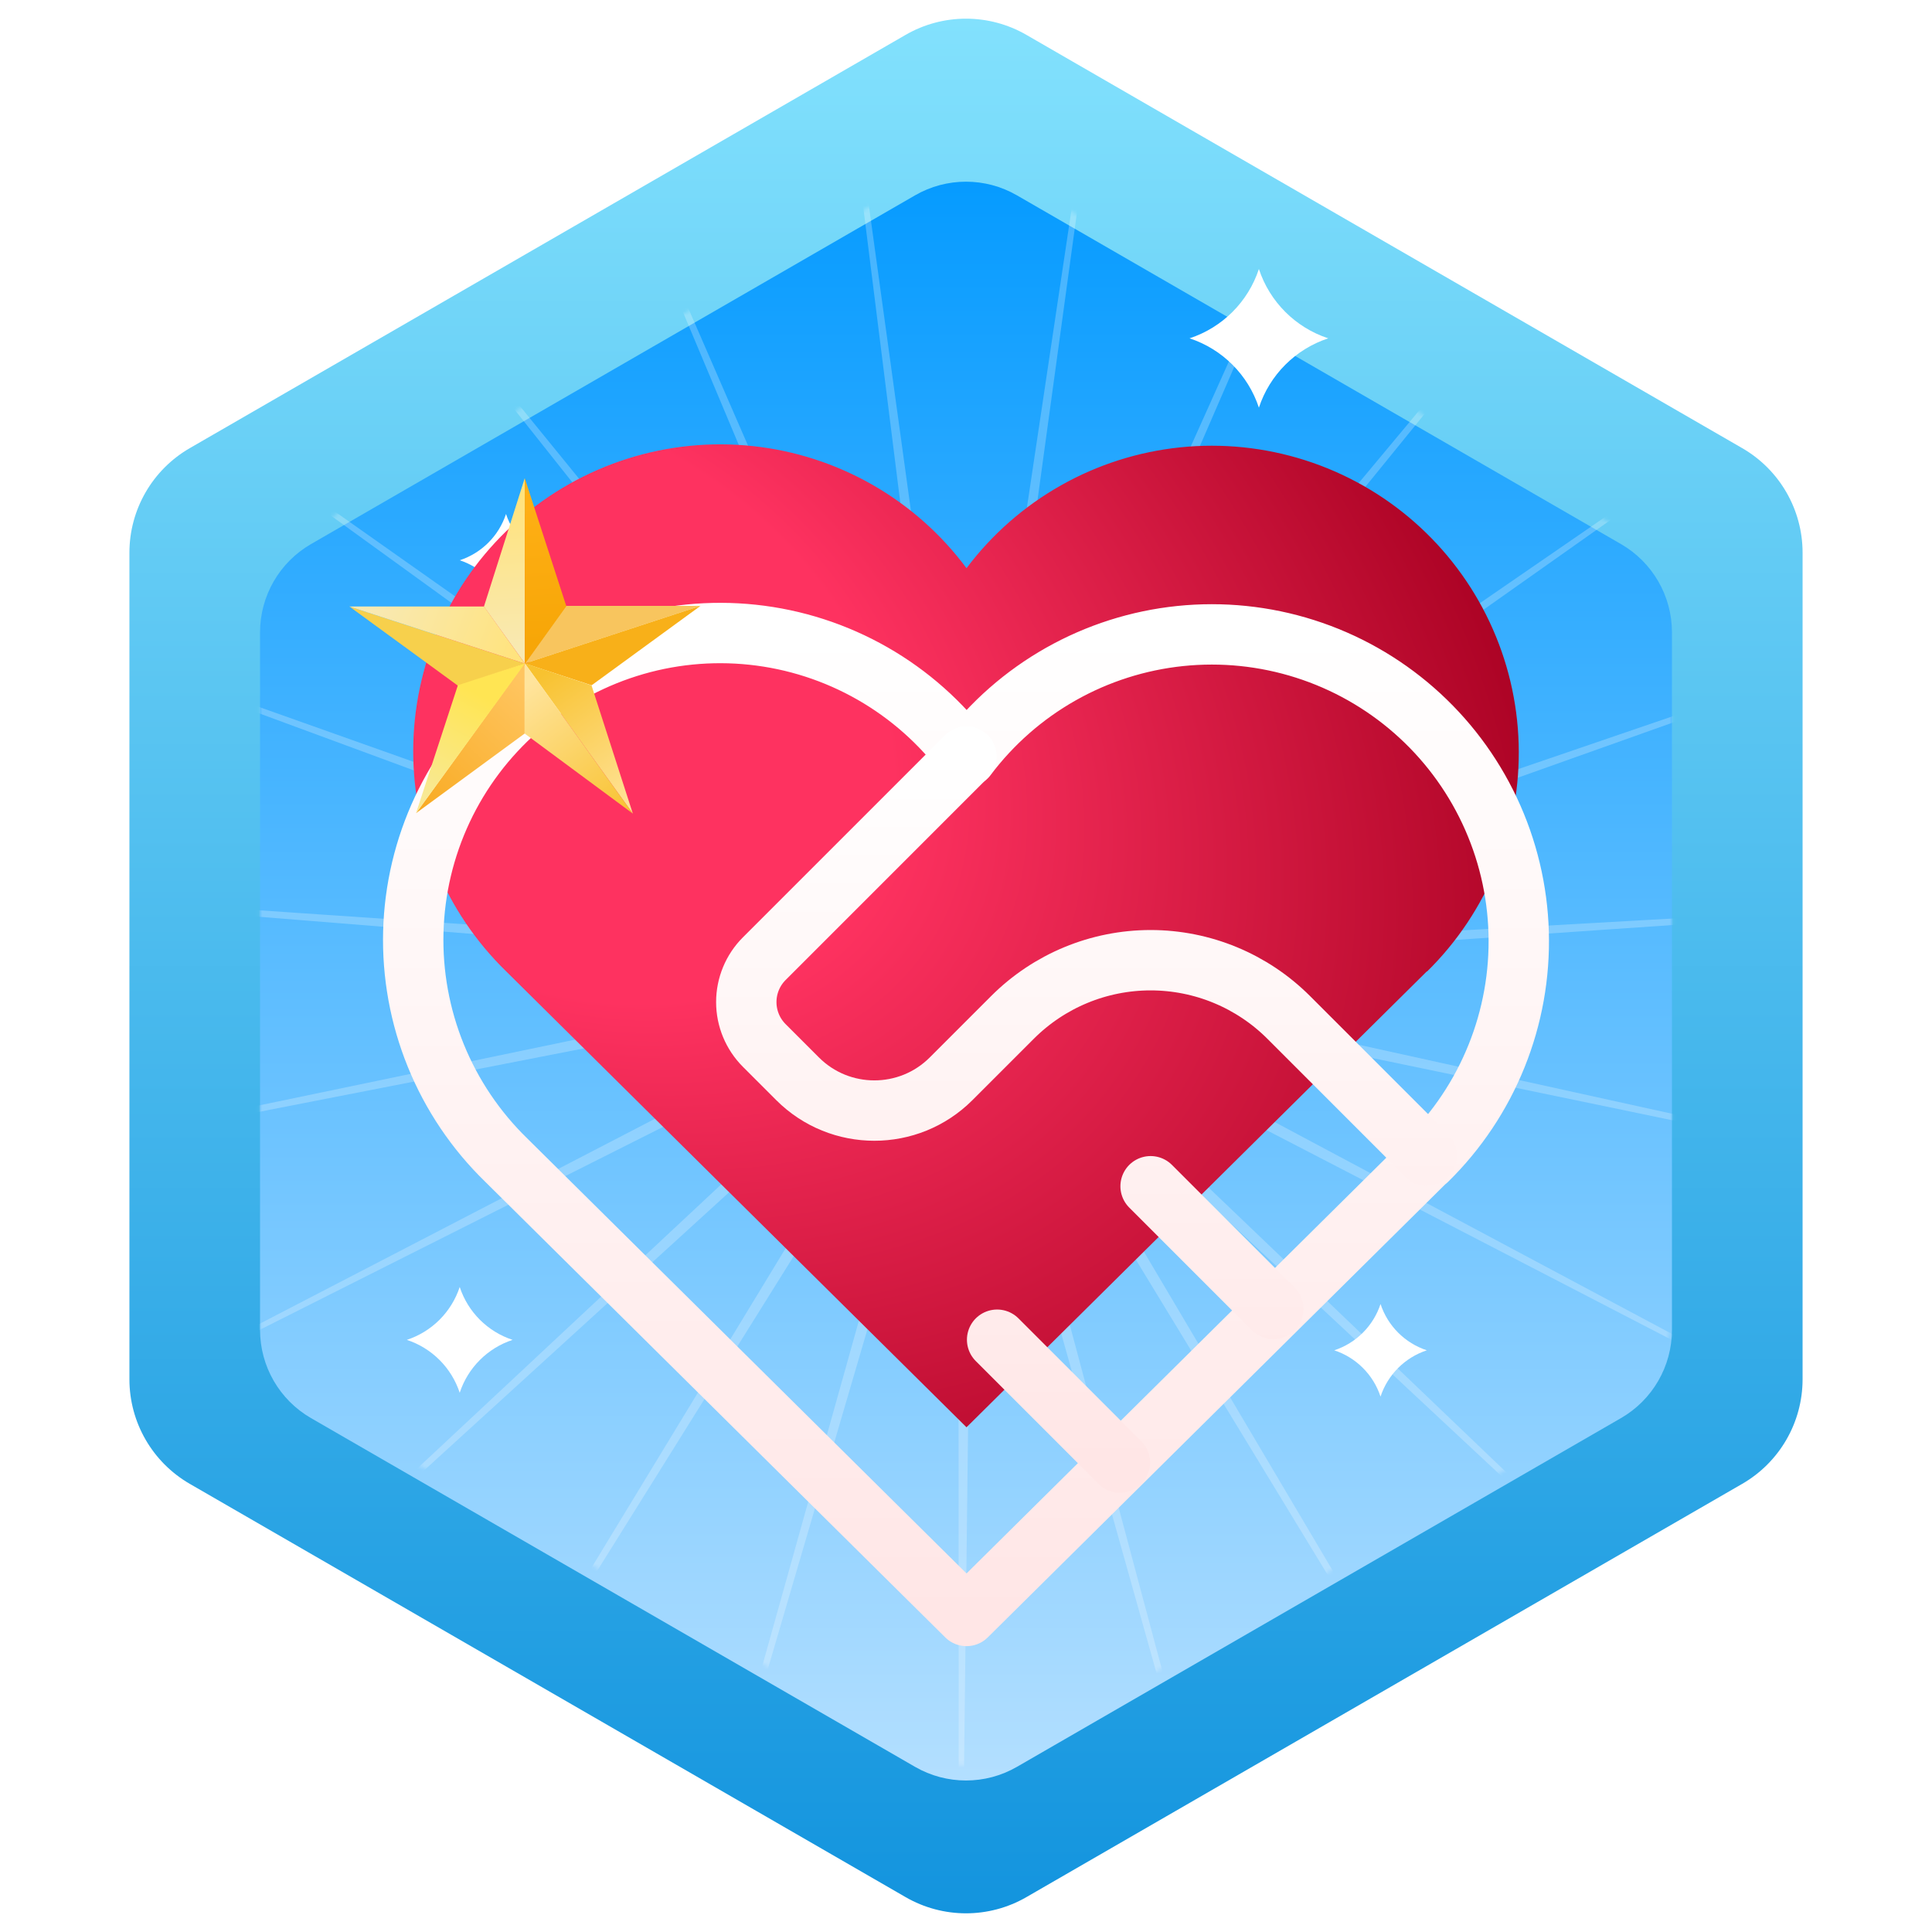 <svg width="512" height="512" viewBox="0 0 512 512" fill="none" xmlns="http://www.w3.org/2000/svg">
<path d="M240 9.237C249.9 3.521 262.099 3.521 272 9.237L461.702 118.762C471.603 124.478 477.702 135.042 477.702 146.475L477.702 365.524C477.702 376.957 471.603 387.521 461.702 393.237L272 502.762C262.099 508.478 249.9 508.478 240 502.762L50.297 393.237C40.396 387.521 34.297 376.957 34.297 365.524L34.297 146.475C34.297 135.042 40.396 124.478 50.297 118.762L240 9.237Z" fill="url(#paint0_linear_261_238)"/>
<g filter="url(#filter0_d_261_238)">
<path d="M242.498 47.767C250.853 42.943 261.147 42.943 269.501 47.767L429.584 140.19C437.939 145.014 443.085 153.928 443.085 163.576V348.423C443.085 358.07 437.939 366.985 429.584 371.808L269.501 464.232C261.147 469.056 250.853 469.056 242.498 464.232L82.416 371.808C74.061 366.985 68.914 358.07 68.914 348.423V163.576C68.914 153.928 74.061 145.014 82.416 140.19L242.498 47.767Z" fill="url(#paint1_linear_261_238)"/>
</g>
<mask id="mask0_261_238" style="mask-type:alpha" maskUnits="userSpaceOnUse" x="68" y="44" width="376" height="424">
<path d="M242.498 47.766C250.853 42.943 261.147 42.943 269.501 47.766L429.584 140.19C437.939 145.013 443.085 153.928 443.085 163.575V348.422C443.085 358.07 437.939 366.984 429.584 371.808L269.501 464.232C261.147 469.055 250.853 469.055 242.498 464.232L82.416 371.808C74.061 366.984 68.914 358.07 68.914 348.422V163.575C68.914 153.928 74.061 145.013 82.416 140.19L242.498 47.766Z" fill="url(#paint2_linear_261_238)"/>
</mask>
<g mask="url(#mask0_261_238)">
<path d="M464.544 2.671L266.367 246.428L525.158 68.329L268.565 249.58L565.809 147.906L269.831 253.208L583.484 235.5L270.071 257.043L576.87 324.615L269.267 260.801L546.459 408.64L267.48 264.202L494.506 481.344L264.841 266.995L424.864 537.336L261.546 268.972L342.698 572.462L257.84 269.988L254.103 584.118L253.998 269.966L165.648 571.438L250.304 268.907L83.894 535.364L247.033 266.892L14.904 478.571L244.426 264.069L-36.205 405.27L242.678 260.647L-65.642 320.899L241.918 256.88L-71.225 231.714L242.203 253.048L-52.538 144.331L243.51 249.435L-10.969 65.229L245.744 246.309L50.4 0.276L248.739 243.901L127.018 -45.712L252.272 242.391L213.201 -69.322L256.082 241.89L302.559 -68.806L259.885 242.435L388.463 -44.2L263.401 243.986L464.544 2.671Z" fill="white" fill-opacity="0.24"/>
</g>
<path d="M365.855 345.576C367.765 351.382 372.319 355.936 378.125 357.846C372.319 359.755 367.765 364.309 365.855 370.115C363.946 364.309 359.392 359.755 353.586 357.846C359.392 355.936 363.946 351.382 365.855 345.576Z" fill="white"/>
<path d="M333.621 71.286C336.481 79.982 343.301 86.802 351.996 89.661C343.301 92.521 336.481 99.341 333.621 108.036C330.761 99.341 323.941 92.521 315.246 89.661C323.941 86.802 330.761 79.982 333.621 71.286Z" fill="white"/>
<path d="M121.828 341.065C124.009 347.697 129.21 352.898 135.842 355.079C129.21 357.26 124.009 362.461 121.828 369.092C119.647 362.461 114.446 357.26 107.814 355.079C114.446 352.898 119.647 347.697 121.828 341.065Z" fill="white"/>
<path d="M134.099 136.208C136.009 142.014 140.563 146.568 146.369 148.477C140.563 150.387 136.009 154.941 134.099 160.747C132.19 154.941 127.636 150.387 121.83 148.477C127.636 146.568 132.19 142.014 134.099 136.208Z" fill="white"/>
<g filter="url(#filter1_d_261_238)">
<g filter="url(#filter2_i_261_238)">
<path d="M378.151 265.398L256.135 386.243L134.119 265.398C126.071 257.566 119.731 248.153 115.5 237.751C111.268 227.349 109.236 216.184 109.532 204.958C109.828 193.732 112.445 182.689 117.218 172.525C121.991 162.36 128.817 153.294 137.266 145.896C145.716 138.499 155.605 132.932 166.312 129.545C177.018 126.157 188.31 125.024 199.477 126.215C210.643 127.406 221.442 130.896 231.193 136.466C240.944 142.035 249.436 149.564 256.135 158.577C262.863 149.629 271.365 142.167 281.109 136.656C290.854 131.146 301.631 127.706 312.766 126.552C323.901 125.398 335.154 126.555 345.821 129.95C356.489 133.345 366.341 138.906 374.76 146.283C383.18 153.661 389.986 162.697 394.752 172.826C399.519 182.956 402.144 193.96 402.462 205.15C402.78 216.34 400.785 227.475 396.602 237.859C392.419 248.243 386.138 257.651 378.151 265.496" fill="url(#paint3_radial_261_238)"/>
</g>
<path d="M378.151 265.398L256.135 386.243L134.119 265.398C126.071 257.566 119.731 248.153 115.5 237.751C111.268 227.349 109.236 216.184 109.532 204.958C109.828 193.732 112.445 182.689 117.218 172.525C121.991 162.36 128.817 153.294 137.266 145.896C145.716 138.499 155.605 132.932 166.312 129.545C177.018 126.157 188.31 125.024 199.477 126.215C210.643 127.406 221.442 130.896 231.193 136.466C240.944 142.035 249.436 149.564 256.135 158.577C262.863 149.629 271.365 142.167 281.109 136.656C290.854 131.146 301.631 127.706 312.766 126.552C323.901 125.398 335.154 126.555 345.821 129.95C356.489 133.345 366.341 138.906 374.76 146.283C383.18 153.661 389.986 162.697 394.752 172.827C399.519 182.956 402.144 193.96 402.462 205.15C402.78 216.34 400.785 227.475 396.602 237.859C392.419 248.243 386.138 257.651 378.151 265.496" stroke="url(#paint4_linear_261_238)" stroke-width="16" stroke-linecap="round" stroke-linejoin="round"/>
<path d="M256.112 158.484L202.539 212.057C199.489 215.108 197.775 219.246 197.775 223.56C197.775 227.873 199.489 232.011 202.539 235.062L211.373 243.896C222.598 255.121 240.819 255.121 252.045 243.896L268.314 227.627C278.022 217.919 291.189 212.465 304.919 212.465C318.648 212.465 331.815 217.919 341.523 227.627L378.128 264.232M264.246 313.038L296.784 345.576M304.919 272.366L337.456 304.904" stroke="url(#paint5_linear_261_238)" stroke-width="16" stroke-linecap="round" stroke-linejoin="round"/>
</g>
<g filter="url(#filter3_d_261_238)">
<path d="M180.627 135.57H144.926L134.063 150.839L180.627 135.57Z" fill="#F8C55E"/>
<path d="M180.628 135.57L151.785 156.609L134.074 150.829L180.628 135.57Z" fill="#F8B019"/>
<path d="M134.064 101.729L123.248 135.752L134.064 150.802L134.064 101.729Z" fill="url(#paint6_linear_261_238)"/>
<path d="M134.068 101.73L145.085 135.652L134.073 150.981L134.068 101.73Z" fill="url(#paint7_linear_261_238)"/>
<path d="M87.584 135.725L116.426 156.766L133.976 150.842L87.584 135.725Z" fill="#F7D04C"/>
<path d="M87.569 135.726L123.27 135.728L134.11 150.878L87.569 135.726Z" fill="url(#paint8_linear_261_238)"/>
<path d="M105.255 190.505L134.044 169.393L134.04 150.656L105.255 190.505Z" fill="url(#paint9_linear_261_238)"/>
<path d="M105.248 190.502L116.34 156.604L134.176 150.728L105.248 190.502Z" fill="url(#paint10_linear_261_238)"/>
<path d="M162.708 190.61L151.756 156.631L134.064 150.789L162.708 190.61Z" fill="url(#paint11_linear_261_238)"/>
<path d="M162.704 190.612L134.036 169.392L134.04 150.728L162.704 190.612Z" fill="url(#paint12_linear_261_238)"/>
</g>
<defs>
<filter id="filter0_d_261_238" x="59.914" y="39.149" width="392.171" height="441.701" filterUnits="userSpaceOnUse" color-interpolation-filters="sRGB">
<feFlood flood-opacity="0" result="BackgroundImageFix"/>
<feColorMatrix in="SourceAlpha" type="matrix" values="0 0 0 0 0 0 0 0 0 0 0 0 0 0 0 0 0 0 127 0" result="hardAlpha"/>
<feOffset dy="4"/>
<feGaussianBlur stdDeviation="4.5"/>
<feComposite in2="hardAlpha" operator="out"/>
<feColorMatrix type="matrix" values="0 0 0 0 0 0 0 0 0 0 0 0 0 0 0 0 0 0 0.25 0"/>
<feBlend mode="normal" in2="BackgroundImageFix" result="effect1_dropShadow_261_238"/>
<feBlend mode="normal" in="SourceGraphic" in2="effect1_dropShadow_261_238" result="shape"/>
</filter>
<filter id="filter1_d_261_238" x="49.504" y="107.756" width="412.991" height="380.487" filterUnits="userSpaceOnUse" color-interpolation-filters="sRGB">
<feFlood flood-opacity="0" result="BackgroundImageFix"/>
<feColorMatrix in="SourceAlpha" type="matrix" values="0 0 0 0 0 0 0 0 0 0 0 0 0 0 0 0 0 0 127 0" result="hardAlpha"/>
<feOffset dy="42"/>
<feGaussianBlur stdDeviation="26"/>
<feComposite in2="hardAlpha" operator="out"/>
<feColorMatrix type="matrix" values="0 0 0 0 0 0 0 0 0 0 0 0 0 0 0 0 0 0 0.25 0"/>
<feBlend mode="normal" in2="BackgroundImageFix" result="effect1_dropShadow_261_238"/>
<feBlend mode="normal" in="SourceGraphic" in2="effect1_dropShadow_261_238" result="shape"/>
</filter>
<filter id="filter2_i_261_238" x="101.504" y="100.756" width="308.991" height="293.487" filterUnits="userSpaceOnUse" color-interpolation-filters="sRGB">
<feFlood flood-opacity="0" result="BackgroundImageFix"/>
<feBlend mode="normal" in="SourceGraphic" in2="BackgroundImageFix" result="shape"/>
<feColorMatrix in="SourceAlpha" type="matrix" values="0 0 0 0 0 0 0 0 0 0 0 0 0 0 0 0 0 0 127 0" result="hardAlpha"/>
<feOffset dy="-50"/>
<feGaussianBlur stdDeviation="8.5"/>
<feComposite in2="hardAlpha" operator="arithmetic" k2="-1" k3="1"/>
<feColorMatrix type="matrix" values="0 0 0 0 0 0 0 0 0 0 0 0 0 0 0 0 0 0 0.25 0"/>
<feBlend mode="normal" in2="shape" result="effect1_innerShadow_261_238"/>
</filter>
<filter id="filter3_d_261_238" x="37.569" y="71.729" width="203.059" height="198.883" filterUnits="userSpaceOnUse" color-interpolation-filters="sRGB">
<feFlood flood-opacity="0" result="BackgroundImageFix"/>
<feColorMatrix in="SourceAlpha" type="matrix" values="0 0 0 0 0 0 0 0 0 0 0 0 0 0 0 0 0 0 127 0" result="hardAlpha"/>
<feOffset dx="5" dy="25"/>
<feGaussianBlur stdDeviation="27.5"/>
<feComposite in2="hardAlpha" operator="out"/>
<feColorMatrix type="matrix" values="0 0 0 0 0 0 0 0 0 0 0 0 0 0 0 0 0 0 0.47 0"/>
<feBlend mode="normal" in2="BackgroundImageFix" result="effect1_dropShadow_261_238"/>
<feBlend mode="normal" in="SourceGraphic" in2="effect1_dropShadow_261_238" result="shape"/>
</filter>
<linearGradient id="paint0_linear_261_238" x1="256" y1="4.95" x2="256" y2="507.049" gradientUnits="userSpaceOnUse">
<stop stop-color="#82E1FD"/>
<stop offset="1" stop-color="#1394DE"/>
</linearGradient>
<linearGradient id="paint1_linear_261_238" x1="256" y1="44.149" x2="256" y2="467.85" gradientUnits="userSpaceOnUse">
<stop stop-color="#069BFF"/>
<stop offset="1" stop-color="#B3DFFF"/>
</linearGradient>
<linearGradient id="paint2_linear_261_238" x1="256" y1="44.148" x2="256" y2="467.849" gradientUnits="userSpaceOnUse">
<stop stop-color="#059EFE"/>
<stop offset="1" stop-color="#CCFAFF"/>
</linearGradient>
<radialGradient id="paint3_radial_261_238" cx="0" cy="0" r="1" gradientUnits="userSpaceOnUse" gradientTransform="translate(143.227 193.671) rotate(31.12) scale(302.853 219.907)">
<stop offset="0.328" stop-color="#FE3260"/>
<stop offset="1" stop-color="#A70021"/>
</radialGradient>
<linearGradient id="paint4_linear_261_238" x1="255.999" y1="125.756" x2="255.999" y2="386.243" gradientUnits="userSpaceOnUse">
<stop stop-color="white"/>
<stop offset="1" stop-color="#FFE6E6"/>
</linearGradient>
<linearGradient id="paint5_linear_261_238" x1="287.952" y1="158.484" x2="287.952" y2="345.576" gradientUnits="userSpaceOnUse">
<stop stop-color="white"/>
<stop offset="1" stop-color="#FFE6E6"/>
</linearGradient>
<linearGradient id="paint6_linear_261_238" x1="129.866" y1="107.728" x2="132.581" y2="147.807" gradientUnits="userSpaceOnUse">
<stop stop-color="#FFE37E"/>
<stop offset="1" stop-color="#F8E9B3"/>
</linearGradient>
<linearGradient id="paint7_linear_261_238" x1="136.728" y1="145.789" x2="134.07" y2="104.25" gradientUnits="userSpaceOnUse">
<stop stop-color="#F7A607"/>
<stop offset="1" stop-color="#FFB016"/>
</linearGradient>
<linearGradient id="paint8_linear_261_238" x1="94.524" y1="133.501" x2="131.949" y2="147.908" gradientUnits="userSpaceOnUse">
<stop stop-color="#F8E9B3"/>
<stop offset="1" stop-color="#FFE37E"/>
</linearGradient>
<linearGradient id="paint9_linear_261_238" x1="102.855" y1="188.794" x2="133.946" y2="155.466" gradientUnits="userSpaceOnUse">
<stop stop-color="#F8AA21"/>
<stop offset="1" stop-color="#FFC560"/>
</linearGradient>
<linearGradient id="paint10_linear_261_238" x1="107.254" y1="185.743" x2="121.789" y2="158.975" gradientUnits="userSpaceOnUse">
<stop stop-color="#F8E995"/>
<stop offset="1" stop-color="#FFE553"/>
</linearGradient>
<linearGradient id="paint11_linear_261_238" x1="162.915" y1="189.955" x2="137.806" y2="154.307" gradientUnits="userSpaceOnUse">
<stop stop-color="#FFE49C"/>
<stop offset="1" stop-color="#F8C230"/>
</linearGradient>
<linearGradient id="paint12_linear_261_238" x1="162.012" y1="190.612" x2="135.705" y2="155.782" gradientUnits="userSpaceOnUse">
<stop stop-color="#F8C230"/>
<stop offset="1" stop-color="#FFE49C"/>
</linearGradient>
</defs>
</svg>
